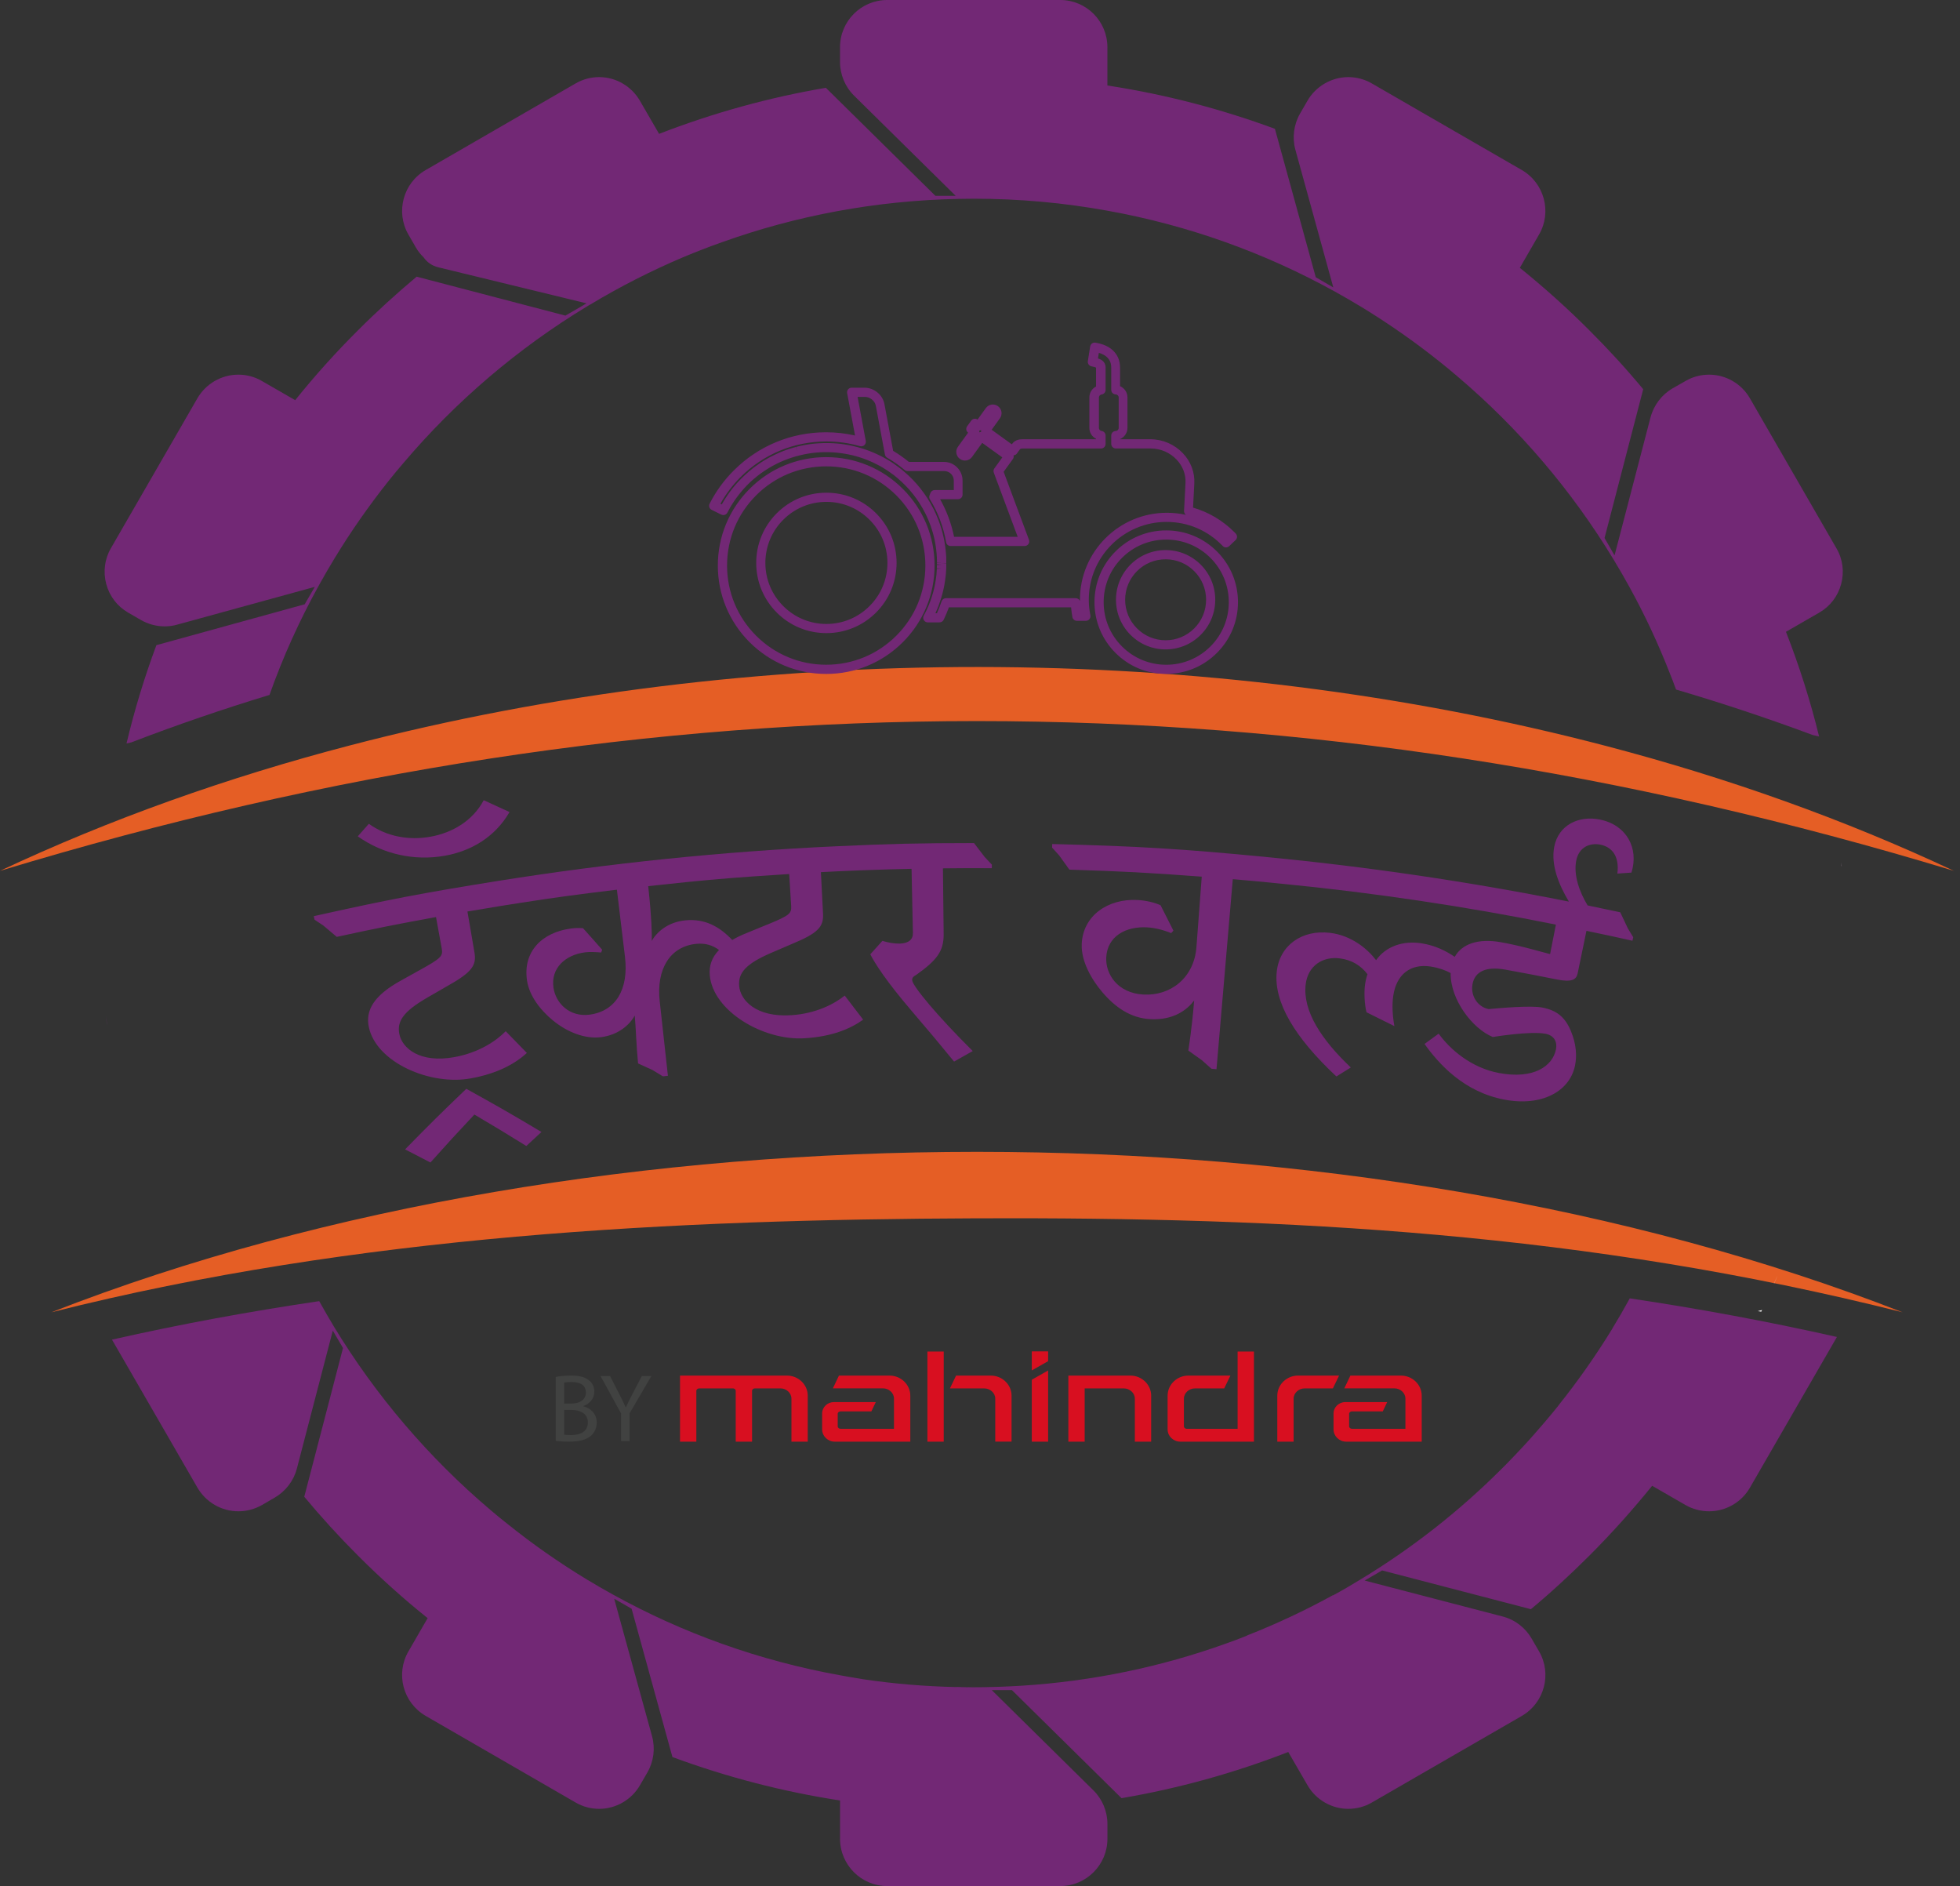<svg width="79" height="76" viewBox="0 0 79 76" fill="none" xmlns="http://www.w3.org/2000/svg">
<rect x="0" y="0" width="79" height="76" fill="#333333" stroke="none"/>
<path d="M74.21 23.533C74.08 24.024 73.765 24.434 73.324 24.688L71.985 25.459C72.523 26.836 72.972 28.248 73.32 29.676C73.236 29.657 73.151 29.637 73.065 29.619C71.266 28.949 69.427 28.337 67.554 27.785C67.475 27.564 67.39 27.344 67.301 27.124C66.833 25.927 66.292 24.769 65.678 23.656C65.471 23.28 65.256 22.908 65.033 22.54C63.342 19.751 61.213 17.261 58.738 15.162C58.504 14.962 58.27 14.767 58.032 14.579C57.038 13.785 55.991 13.052 54.898 12.384C54.533 12.162 54.161 11.947 53.785 11.739C50.98 10.19 47.9 9.077 44.635 8.49C42.886 8.172 41.086 8.007 39.249 8.007C39.045 8.007 38.846 8.01 38.642 8.014C35.297 8.08 32.082 8.69 29.089 9.764C28.564 9.948 28.046 10.152 27.532 10.366C26.239 10.915 24.996 11.548 23.802 12.265H23.798C23.749 12.292 23.703 12.319 23.657 12.349C20.864 14.042 18.366 16.175 16.268 18.649C16.068 18.879 15.876 19.113 15.685 19.351C14.89 20.349 14.154 21.396 13.49 22.49C13.267 22.854 13.053 23.226 12.845 23.602C12.069 25.004 11.404 26.474 10.862 28.003C8.967 28.579 7.107 29.217 5.29 29.916C5.227 29.93 5.163 29.945 5.099 29.96C5.418 28.617 5.821 27.293 6.304 25.997L12.281 24.35L12.361 24.212L12.688 23.648L12.655 23.657L7.141 25.171C6.975 25.218 6.807 25.24 6.638 25.24C6.304 25.24 5.975 25.152 5.687 24.987L5.169 24.688C4.727 24.434 4.413 24.024 4.282 23.533C4.152 23.042 4.217 22.528 4.47 22.091L7.957 16.048C8.299 15.461 8.928 15.097 9.608 15.097C9.941 15.097 10.271 15.185 10.559 15.354L11.898 16.125C12.684 15.147 13.525 14.21 14.423 13.316C15.182 12.556 15.973 11.836 16.794 11.149L22.78 12.715L22.79 12.718L23.492 12.311L23.496 12.307H23.5L23.638 12.223L23.585 12.21L17.657 10.769C17.419 10.711 17.212 10.57 17.074 10.37C17.07 10.37 17.07 10.366 17.07 10.366C16.947 10.247 16.843 10.113 16.759 9.967L16.46 9.449C15.938 8.544 16.249 7.374 17.158 6.852L23.197 3.364C23.485 3.196 23.814 3.107 24.148 3.107C24.827 3.107 25.456 3.476 25.794 4.063L26.565 5.394C28.744 4.55 30.993 3.928 33.287 3.538L37.702 7.891H38.52L38.495 7.868L34.422 3.852C34.062 3.495 33.858 3.004 33.858 2.497V1.903C33.858 0.852 34.71 0 35.757 0H42.736C43.783 0 44.635 0.852 44.635 1.903V3.445C46.941 3.798 49.192 4.381 51.387 5.191L53.033 11.172L53.58 11.489L53.736 11.579H53.739V11.576L52.212 6.035C52.078 5.548 52.147 5.014 52.4 4.577L52.699 4.059C53.036 3.476 53.67 3.107 54.345 3.107C54.679 3.107 55.009 3.196 55.297 3.364L61.339 6.852C62.245 7.378 62.559 8.544 62.034 9.449L61.259 10.792C62.233 11.579 63.173 12.419 64.066 13.316C64.826 14.073 65.552 14.866 66.231 15.684L64.673 21.68L65.076 22.382L66.526 16.819C66.656 16.328 66.979 15.902 67.416 15.649L67.934 15.354C68.221 15.185 68.551 15.097 68.886 15.097C69.561 15.097 70.194 15.461 70.531 16.048L74.018 22.091C74.276 22.528 74.341 23.042 74.21 23.533Z" fill="#722875"/>
<path d="M4.307 41.238L4.276 40.954C4.279 40.98 4.281 41.005 4.283 41.032C4.283 41.03 4.283 41.028 4.283 41.026L4.275 40.955C4.288 41.074 4.295 41.189 4.31 41.303C4.31 41.299 4.31 41.293 4.309 41.288V41.286C4.309 41.286 4.309 41.285 4.309 41.283C4.309 41.289 4.31 41.297 4.311 41.303C4.311 41.28 4.307 41.258 4.307 41.238Z" fill="#722875"/>
<path d="M71.51 51.719V51.715C71.517 51.7 71.523 51.686 71.529 51.671C71.529 51.67 71.53 51.668 71.531 51.667C71.531 51.665 71.533 51.663 71.534 51.661C71.543 51.64 71.553 51.618 71.561 51.597C71.57 51.572 71.581 51.548 71.591 51.524C71.593 51.519 71.595 51.515 71.596 51.511C71.61 51.474 71.627 51.439 71.641 51.402L71.623 51.444L71.625 51.44L71.507 51.713C71.507 51.713 71.503 51.717 71.503 51.721H71.51V51.719Z" fill="#722875"/>
<path d="M74.04 53.874C74.034 53.886 74.026 53.897 74.019 53.909L70.532 59.948C70.195 60.535 69.562 60.899 68.887 60.899C68.552 60.899 68.222 60.811 67.935 60.646L66.592 59.871C65.802 60.846 64.965 61.782 64.067 62.68C63.308 63.439 62.522 64.164 61.705 64.844L55.708 63.282L55.003 63.689L60.569 65.139C61.06 65.265 61.482 65.591 61.735 66.029L62.035 66.547C62.56 67.456 62.246 68.618 61.34 69.144L55.298 72.632C55.01 72.801 54.68 72.889 54.346 72.889C53.671 72.889 53.038 72.524 52.7 71.937L51.925 70.598C49.746 71.446 47.498 72.068 45.204 72.459L40.788 68.105H39.975L44.072 72.145C44.433 72.501 44.636 72.992 44.636 73.499V74.097C44.636 75.144 43.784 76 42.737 76H35.758C34.711 76 33.859 75.144 33.859 74.097V72.551H33.856C31.553 72.198 29.297 71.611 27.103 70.802L25.457 64.824L24.755 64.421L26.282 69.965C26.417 70.452 26.348 70.982 26.095 71.419L25.795 71.937C25.457 72.524 24.824 72.889 24.149 72.889C23.815 72.889 23.486 72.801 23.198 72.632L17.159 69.144C16.25 68.618 15.935 67.456 16.461 66.547L17.236 65.204C16.258 64.421 15.321 63.578 14.424 62.68C13.664 61.92 12.943 61.13 12.264 60.313L13.825 54.32L13.414 53.618L11.965 59.181C11.838 59.668 11.512 60.093 11.074 60.347L10.56 60.646C10.268 60.811 9.942 60.899 9.609 60.899C8.929 60.899 8.301 60.535 7.959 59.948L4.514 53.982C7.286 53.354 10.073 52.843 12.866 52.431C13.058 52.775 13.256 53.117 13.457 53.453C15.149 56.242 17.282 58.736 19.756 60.835C19.99 61.038 20.228 61.229 20.466 61.417C21.459 62.215 22.507 62.948 23.597 63.612C23.961 63.834 24.334 64.049 24.709 64.256C27.513 65.806 30.595 66.919 33.859 67.506C34.158 67.563 34.458 67.614 34.761 67.66V67.663C36.006 67.848 37.276 67.956 38.566 67.982L38.563 67.978C38.78 67.986 38.994 67.99 39.211 67.99H39.25C39.367 67.99 39.483 67.99 39.6 67.987C39.684 67.986 39.768 67.985 39.851 67.982C39.86 67.983 39.868 67.983 39.877 67.981C39.938 67.98 40 67.979 40.062 67.977C40.152 67.975 40.242 67.973 40.332 67.969C40.357 67.968 40.382 67.967 40.407 67.966C40.527 67.961 40.646 67.957 40.766 67.95C40.773 67.95 40.781 67.949 40.788 67.949C40.909 67.944 41.03 67.936 41.151 67.929C44.03 67.75 46.802 67.167 49.405 66.232C49.693 66.132 49.976 66.025 50.26 65.91L50.257 65.905C51.449 65.438 52.605 64.895 53.717 64.284L53.728 64.287C54.105 64.084 54.473 63.869 54.837 63.646C56.907 62.392 58.814 60.897 60.516 59.197C60.66 59.056 60.801 58.911 60.941 58.764C60.991 58.715 61.039 58.663 61.086 58.613C61.178 58.517 61.268 58.421 61.358 58.324C61.429 58.248 61.5 58.17 61.57 58.094C61.65 58.007 61.727 57.92 61.804 57.833C61.947 57.673 62.087 57.511 62.226 57.347C62.248 57.321 62.27 57.296 62.291 57.271C62.468 57.066 62.638 56.857 62.81 56.645L62.807 56.643C63.604 55.647 64.34 54.599 65.008 53.505H65.004C65.227 53.142 65.441 52.77 65.648 52.394C65.662 52.369 65.675 52.343 65.689 52.318C68.45 52.73 71.23 53.241 74.04 53.874Z" fill="#722875"/>
<path d="M74.227 34.899H74.231L74.216 34.758C74.22 34.803 74.223 34.853 74.227 34.899Z" fill="#722875"/>
<path d="M78.754 35.092C52.241 27.045 26.512 27.045 0 35.092C4.431 33.007 9.185 31.319 14.139 30.028C30.299 25.817 48.591 25.827 64.741 30.061C69.65 31.348 74.361 33.025 78.754 35.092Z" fill="#E55E25"/>
<path fill-rule="evenodd" clip-rule="evenodd" d="M76.686 52.88C54.634 44.258 24.12 44.259 2.068 52.88C14.443 49.76 27.189 49.139 39.38 49.093C51.938 49.045 63.94 49.666 76.686 52.88Z" fill="#E55E25"/>
<path fill-rule="evenodd" clip-rule="evenodd" d="M70.851 52.833L71.023 52.787C71.012 52.81 71 52.833 70.988 52.856C70.942 52.845 70.897 52.841 70.851 52.833Z" fill="white"/>
<path fill-rule="evenodd" clip-rule="evenodd" d="M71.507 51.713L71.641 51.402C71.626 51.444 71.606 51.482 71.591 51.525C71.564 51.59 71.541 51.651 71.51 51.717V51.721H71.503C71.503 51.721 71.507 51.717 71.507 51.713Z" fill="white"/>
<path fill-rule="evenodd" clip-rule="evenodd" d="M74.23 34.901H74.226C74.222 34.855 74.219 34.805 74.215 34.76L74.23 34.901Z" fill="white"/>
<path d="M16.327 46.315C16.738 46.525 16.942 46.631 17.349 46.844C18.045 46.066 18.399 45.68 19.121 44.912C19.968 45.411 20.387 45.665 21.214 46.179C21.457 45.952 21.579 45.839 21.824 45.614C20.631 44.902 20.026 44.554 18.795 43.875C17.786 44.84 17.293 45.329 16.327 46.316V46.315Z" fill="#722875"/>
<path d="M17.917 34.485C18.99 34.297 19.954 33.73 20.537 32.722C20.123 32.53 19.915 32.434 19.497 32.245C19.055 33.075 18.236 33.558 17.346 33.717C16.484 33.872 15.579 33.711 14.867 33.195C14.687 33.398 14.598 33.499 14.42 33.701C15.451 34.431 16.714 34.697 17.917 34.485Z" fill="#722875"/>
<path d="M39.26 33.972C37.03 33.973 35.915 33.999 33.688 34.102C29.115 34.313 24.554 34.782 20.034 35.504C17.067 35.978 15.588 36.261 12.646 36.918C12.66 36.975 12.665 37.003 12.678 37.06C12.819 37.153 12.888 37.2 13.028 37.292C13.247 37.476 13.357 37.568 13.574 37.752C15.17 37.406 15.97 37.246 17.574 36.954C17.667 37.462 17.712 37.715 17.805 38.223C17.86 38.521 17.787 38.61 16.936 39.081C16.637 39.245 16.488 39.329 16.191 39.495C15.067 40.106 14.722 40.71 14.867 41.392C15.169 42.808 17.328 43.752 18.967 43.456C20.083 43.254 20.776 42.849 21.237 42.43C20.898 42.078 20.727 41.903 20.383 41.554C20.023 41.921 19.338 42.409 18.323 42.596C16.927 42.854 16.212 42.241 16.097 41.673C15.992 41.157 16.253 40.764 17.208 40.208C17.523 40.025 17.681 39.933 17.998 39.752C19.04 39.173 19.212 38.896 19.123 38.377C19.009 37.718 18.953 37.389 18.841 36.73C19.394 36.635 19.763 36.574 20.193 36.505C20.312 36.486 20.426 36.468 20.538 36.45C20.657 36.431 20.782 36.412 20.92 36.391C20.92 36.391 20.92 36.391 20.92 36.39C22.334 36.169 23.252 36.045 24.865 35.851C24.995 36.932 25.059 37.473 25.19 38.556C25.348 39.875 24.811 40.746 23.769 40.886C22.973 40.994 22.402 40.44 22.309 39.802C22.193 39.007 22.789 38.48 23.573 38.376C23.769 38.349 24.043 38.366 24.23 38.382C24.247 38.337 24.256 38.316 24.272 38.271C23.966 37.922 23.811 37.749 23.5 37.403C23.298 37.39 23.197 37.39 22.998 37.418C21.839 37.577 21.063 38.352 21.244 39.523C21.341 40.147 21.797 40.716 22.275 41.11C22.863 41.595 23.584 41.879 24.237 41.792C24.917 41.702 25.38 41.302 25.584 40.92C25.633 41.445 25.646 42.132 25.718 42.852C25.95 42.957 26.065 43.01 26.296 43.115C26.465 43.218 26.55 43.269 26.719 43.372C26.8 43.363 26.84 43.359 26.921 43.35C26.788 42.147 26.722 41.545 26.59 40.341C26.449 39.059 27 38.135 28.069 38.033C28.434 37.998 28.726 38.091 28.982 38.28C28.684 38.584 28.575 38.924 28.609 39.304C28.741 40.746 30.766 41.938 32.423 41.838C33.552 41.77 34.285 41.45 34.791 41.088C34.496 40.699 34.347 40.505 34.048 40.118C33.648 40.439 32.913 40.843 31.886 40.909C30.476 40.999 29.84 40.306 29.793 39.729C29.75 39.204 30.054 38.845 31.064 38.405C31.397 38.26 31.565 38.188 31.899 38.046C32.999 37.594 33.2 37.338 33.173 36.812C33.138 36.145 33.121 35.812 33.087 35.144C33.645 35.114 34.018 35.098 34.453 35.08C34.583 35.074 34.702 35.069 34.815 35.066C34.931 35.062 35.053 35.057 35.187 35.053C35.689 35.035 36.104 35.023 36.741 35.01C36.763 36.047 36.773 36.565 36.796 37.602C36.802 37.853 36.622 38.014 36.271 38.023C36.047 38.029 35.793 37.984 35.566 37.912C35.37 38.128 35.272 38.237 35.078 38.455C35.259 38.804 35.683 39.496 36.767 40.762C37.454 41.564 37.791 41.967 38.455 42.777C38.755 42.607 38.905 42.521 39.208 42.353C37.8 40.959 36.771 39.722 36.766 39.498C36.763 39.38 36.831 39.339 36.928 39.285C37.763 38.689 38.042 38.333 38.035 37.635C38.023 36.577 38.018 36.049 38.006 34.991C38.795 34.982 39.188 34.981 39.977 34.985C39.977 34.927 39.977 34.898 39.977 34.84C39.863 34.718 39.805 34.657 39.691 34.536C39.518 34.309 39.431 34.196 39.257 33.97L39.26 33.972ZM30.927 37.256C30.612 37.383 30.455 37.448 30.142 37.578C29.894 37.676 29.689 37.772 29.515 37.879C29.003 37.34 28.414 37.008 27.622 37.086C26.913 37.156 26.47 37.562 26.267 37.916C26.285 37.689 26.257 36.91 26.143 35.864C26.136 35.801 26.133 35.77 26.126 35.708C28.396 35.459 29.532 35.362 31.809 35.22C31.841 35.735 31.857 35.992 31.889 36.507C31.908 36.809 31.826 36.889 30.928 37.257L30.927 37.256Z" fill="#722875"/>
<path d="M65.304 36.761C64.867 36.666 64.428 36.575 63.991 36.485C63.662 35.942 63.415 35.265 63.533 34.672C63.641 34.131 64.087 33.951 64.51 34.037C64.977 34.133 65.278 34.507 65.19 35.202C65.417 35.186 65.531 35.177 65.758 35.162C66.064 34.178 65.562 33.244 64.488 33.025C63.636 32.85 62.813 33.244 62.645 34.123C62.506 34.848 62.819 35.635 63.236 36.331C59.197 35.526 55.117 34.925 51.017 34.532C51.017 34.532 51.017 34.532 51.017 34.531C47.581 34.201 45.858 34.097 42.41 34.011C42.408 34.069 42.408 34.098 42.406 34.155C42.52 34.279 42.575 34.34 42.687 34.465C42.855 34.697 42.938 34.812 43.103 35.043C45.238 35.11 46.306 35.166 48.438 35.326C48.352 36.46 48.309 37.027 48.224 38.161C48.129 39.421 47.16 40.138 46.084 40.076C45.036 40.015 44.559 39.246 44.588 38.589C44.626 37.735 45.367 37.319 46.242 37.369C46.553 37.387 46.902 37.475 47.204 37.601C47.241 37.561 47.26 37.541 47.296 37.501C47.092 37.092 46.988 36.888 46.779 36.479C46.515 36.357 46.162 36.283 45.848 36.266C44.652 36.202 43.641 36.904 43.6 38.049C43.575 38.733 43.988 39.459 44.428 39.978C44.955 40.599 45.576 41.02 46.342 41.066C47.313 41.125 47.854 40.68 48.131 40.318C48.05 41.381 47.897 42.333 47.897 42.333C48.114 42.487 48.222 42.564 48.438 42.718C48.596 42.858 48.674 42.927 48.83 43.067C48.911 43.074 48.951 43.077 49.032 43.084C49.294 40.021 49.426 38.489 49.689 35.427C50.312 35.48 50.687 35.514 51.209 35.566C51.343 35.578 51.478 35.593 51.613 35.607C51.623 35.607 51.631 35.608 51.64 35.609C55.337 35.969 59.075 36.524 62.712 37.258C62.618 37.733 62.572 37.971 62.478 38.446C62.186 38.375 61.345 38.119 60.5 37.968C59.569 37.801 58.92 38.043 58.634 38.557C58.298 38.328 57.858 38.097 57.282 38.009C56.55 37.898 55.855 38.134 55.465 38.691C55.114 38.231 54.469 37.693 53.608 37.59C52.465 37.452 51.569 38.103 51.46 39.163C51.333 40.38 52.184 41.807 53.865 43.377C54.097 43.232 54.213 43.159 54.446 43.015C53.253 41.887 52.505 40.733 52.626 39.675C52.715 38.903 53.324 38.535 53.995 38.618C54.485 38.679 54.841 38.9 55.118 39.256C55.073 39.382 55.036 39.55 55.017 39.693C54.977 39.993 54.996 40.474 55.079 40.791C55.531 41.012 55.755 41.123 56.202 41.348C56.117 40.883 56.108 40.457 56.156 40.131C56.282 39.258 56.858 38.822 57.668 38.948C57.989 38.999 58.26 39.095 58.47 39.21C58.453 40.273 59.343 41.45 60.169 41.787C60.169 41.787 61.687 41.536 62.302 41.658C62.616 41.721 62.782 41.957 62.713 42.293C62.578 42.95 61.834 43.502 60.419 43.238C59.288 43.028 58.432 42.271 57.987 41.652C57.758 41.817 57.644 41.9 57.417 42.067C57.988 42.864 58.993 43.998 60.634 44.31C62.142 44.597 63.261 43.981 63.48 42.952C63.563 42.566 63.541 42.074 63.31 41.531C63.073 40.971 62.734 40.713 62.169 40.601C61.714 40.511 60.494 40.616 60.002 40.662C59.603 40.591 59.264 40.172 59.35 39.666C59.441 39.135 59.922 38.934 60.676 39.072C61.508 39.224 61.923 39.303 62.754 39.469C63.367 39.592 63.537 39.468 63.589 39.223C63.731 38.538 63.801 38.195 63.944 37.509C64.686 37.663 65.057 37.742 65.798 37.908C65.81 37.852 65.816 37.823 65.829 37.767C65.742 37.623 65.699 37.551 65.612 37.409C65.49 37.15 65.429 37.021 65.306 36.762L65.304 36.761Z" fill="#722875"/>
<path d="M47.006 27.157C46.234 27.157 45.507 26.856 44.961 26.309C44.415 25.763 44.114 25.037 44.114 24.265C44.114 23.493 44.415 22.766 44.961 22.22C45.507 21.674 46.234 21.373 47.006 21.373C47.778 21.373 48.504 21.674 49.05 22.22C49.597 22.766 49.898 23.493 49.898 24.265C49.898 25.037 49.597 25.763 49.05 26.309C48.504 26.856 47.778 27.157 47.006 27.157ZM47.006 21.743C46.332 21.743 45.699 22.005 45.222 22.481C44.746 22.957 44.484 23.591 44.484 24.265C44.484 24.939 44.746 25.572 45.222 26.048C45.699 26.524 46.332 26.787 47.006 26.787C47.679 26.787 48.313 26.524 48.789 26.048C49.265 25.572 49.528 24.939 49.528 24.265C49.528 23.591 49.265 22.958 48.789 22.481C48.313 22.005 47.679 21.743 47.006 21.743ZM33.301 27.157C32.135 27.157 31.038 26.702 30.213 25.878C29.388 25.053 28.933 23.956 28.933 22.789C28.933 21.622 29.388 20.526 30.213 19.7C31.037 18.875 32.135 18.421 33.301 18.421C34.468 18.421 35.565 18.875 36.39 19.7C37.216 20.525 37.669 21.622 37.669 22.789C37.669 23.956 37.215 25.052 36.39 25.878C35.565 26.702 34.468 27.157 33.301 27.157ZM30.475 19.962C29.72 20.718 29.305 21.721 29.305 22.789C29.305 23.856 29.721 24.861 30.475 25.615C31.23 26.37 32.234 26.786 33.301 26.786C34.369 26.786 35.373 26.369 36.128 25.615C36.883 24.86 37.298 23.856 37.298 22.789C37.298 21.721 36.882 20.717 36.128 19.962C35.372 19.207 34.369 18.792 33.301 18.792C32.234 18.792 31.229 19.208 30.475 19.962ZM46.981 26.168C46.447 26.168 45.945 25.96 45.566 25.582C45.189 25.205 44.981 24.702 44.981 24.167C44.981 23.632 45.189 23.131 45.566 22.752C45.944 22.375 46.447 22.166 46.981 22.166C47.516 22.166 48.018 22.375 48.396 22.752C48.774 23.13 48.982 23.633 48.982 24.167C48.982 24.701 48.774 25.204 48.396 25.582C48.019 25.96 47.517 26.168 46.981 26.168ZM46.981 22.537C46.546 22.537 46.136 22.706 45.828 23.015C45.52 23.323 45.35 23.733 45.35 24.168C45.35 24.604 45.52 25.014 45.828 25.322C46.136 25.63 46.546 25.8 46.981 25.8C47.417 25.8 47.827 25.63 48.135 25.322C48.443 25.014 48.613 24.604 48.613 24.168C48.613 23.733 48.443 23.323 48.135 23.015C47.827 22.706 47.417 22.537 46.981 22.537ZM33.309 25.512C32.553 25.512 31.842 25.218 31.308 24.684C30.774 24.149 30.48 23.438 30.48 22.683C30.48 21.928 30.774 21.216 31.308 20.682C31.842 20.148 32.554 19.854 33.309 19.854C34.064 19.854 34.775 20.148 35.31 20.682C35.844 21.216 36.138 21.928 36.138 22.683C36.138 23.438 35.844 24.149 35.31 24.684C34.775 25.218 34.064 25.512 33.309 25.512ZM31.57 20.944C31.105 21.408 30.849 22.026 30.849 22.683C30.849 23.34 31.105 23.957 31.57 24.422C32.034 24.887 32.652 25.143 33.309 25.143C33.966 25.143 34.583 24.887 35.048 24.422C35.513 23.957 35.769 23.34 35.769 22.683C35.769 22.026 35.513 21.408 35.048 20.944C34.583 20.479 33.966 20.223 33.309 20.223C32.652 20.223 32.034 20.479 31.57 20.944ZM37.881 25.08H37.397C37.331 25.08 37.271 25.045 37.237 24.99C37.203 24.934 37.203 24.864 37.233 24.807C37.249 24.777 37.265 24.747 37.281 24.717C37.3 24.681 37.315 24.651 37.329 24.621C37.347 24.583 37.361 24.553 37.375 24.523C37.393 24.485 37.406 24.454 37.419 24.423C37.435 24.386 37.448 24.354 37.46 24.321C37.473 24.286 37.486 24.256 37.497 24.225C37.582 23.993 37.65 23.751 37.695 23.506C37.695 23.504 37.695 23.503 37.695 23.501C37.715 23.388 37.732 23.273 37.744 23.16L37.747 23.136C37.747 23.132 37.747 23.127 37.747 23.126C37.747 23.124 37.748 23.116 37.748 23.114V23.11V23.1V23.088C37.748 23.088 37.75 23.078 37.75 23.076L37.759 22.951V22.938V22.927H37.945L37.76 22.916C37.76 22.916 37.76 22.903 37.76 22.901H37.946L37.761 22.892V22.881C37.761 22.881 37.761 22.878 37.761 22.876C37.761 22.872 37.761 22.869 37.761 22.867L37.763 22.801C37.763 22.801 37.763 22.798 37.763 22.795C37.763 22.793 37.763 22.79 37.763 22.788V22.766L37.949 22.759L37.764 22.749V22.738L37.949 22.734L37.764 22.728V22.718C37.764 22.718 37.764 22.709 37.764 22.706V22.686L37.949 22.675H37.764V22.631C37.764 22.631 37.764 22.622 37.764 22.618V22.597C37.764 22.597 37.764 22.593 37.764 22.59C37.764 22.586 37.764 22.583 37.764 22.58C37.764 22.578 37.764 22.569 37.764 22.567V22.53C37.764 22.53 37.762 22.52 37.762 22.518C37.762 22.517 37.762 22.515 37.762 22.512C37.762 22.509 37.762 22.503 37.762 22.502C37.762 22.502 37.762 22.5 37.762 22.499C37.762 22.496 37.762 22.494 37.762 22.492C37.762 22.492 37.762 22.486 37.762 22.484C37.762 22.483 37.762 22.481 37.762 22.48C37.762 22.477 37.762 22.473 37.762 22.47C37.753 22.264 37.727 22.054 37.689 21.85C37.689 21.847 37.688 21.843 37.687 21.84L37.677 21.787L37.675 21.778C37.668 21.746 37.661 21.712 37.653 21.678L37.651 21.668C37.643 21.636 37.636 21.604 37.627 21.572L37.624 21.56C37.616 21.529 37.607 21.497 37.599 21.466L37.595 21.454C37.587 21.423 37.577 21.392 37.567 21.361L37.562 21.347C37.553 21.317 37.544 21.288 37.533 21.259L37.528 21.242C37.518 21.214 37.508 21.185 37.498 21.157L37.491 21.139C37.481 21.111 37.471 21.083 37.459 21.055L37.451 21.035C37.441 21.008 37.429 20.982 37.419 20.956L37.411 20.936C37.399 20.911 37.388 20.885 37.377 20.859L37.366 20.833C37.354 20.809 37.343 20.784 37.331 20.759L37.319 20.735C37.307 20.712 37.296 20.688 37.284 20.664C37.011 20.127 36.638 19.658 36.176 19.268C36.175 19.268 36.175 19.266 36.174 19.265C36.15 19.245 36.127 19.226 36.102 19.206C36.074 19.184 36.05 19.165 36.026 19.145C35.965 19.098 35.903 19.053 35.839 19.009L35.831 19.004C35.808 18.988 35.785 18.973 35.762 18.958L35.744 18.947C35.723 18.933 35.7 18.919 35.678 18.904L35.659 18.892C35.634 18.877 35.608 18.861 35.583 18.845L35.55 18.826C35.531 18.814 35.511 18.803 35.491 18.792L35.459 18.774C35.439 18.764 35.418 18.753 35.398 18.741L35.217 18.651C35.198 18.641 35.179 18.633 35.161 18.624L35.121 18.606C35.102 18.598 35.082 18.59 35.062 18.581L35.016 18.561C34.998 18.554 34.979 18.546 34.959 18.538L34.918 18.521C34.895 18.513 34.874 18.504 34.851 18.496L34.827 18.487C34.796 18.476 34.773 18.468 34.749 18.46L34.721 18.451C34.696 18.442 34.67 18.434 34.644 18.426L34.614 18.416C34.587 18.408 34.559 18.399 34.531 18.392L34.511 18.386C34.483 18.379 34.455 18.371 34.428 18.364L34.406 18.358C34.379 18.351 34.351 18.344 34.323 18.337L34.301 18.333C34.271 18.326 34.24 18.32 34.209 18.313L34.195 18.31C34.163 18.304 34.131 18.297 34.097 18.292L34.082 18.289C34.052 18.283 34.02 18.278 33.989 18.274L33.973 18.271C33.941 18.266 33.91 18.262 33.877 18.258L33.864 18.256C33.83 18.251 33.795 18.247 33.76 18.244C33.72 18.24 33.684 18.236 33.648 18.233H33.638C33.603 18.231 33.569 18.228 33.536 18.226H33.523C33.49 18.224 33.455 18.222 33.42 18.221H33.409C33.341 18.219 33.268 18.219 33.196 18.221H33.167C33.138 18.223 33.111 18.224 33.083 18.225H33.064C33.03 18.228 32.997 18.23 32.964 18.233L32.936 18.234C32.911 18.236 32.884 18.239 32.858 18.241L32.832 18.244C32.799 18.247 32.765 18.251 32.733 18.255L32.718 18.257C32.689 18.261 32.66 18.264 32.632 18.269L32.604 18.274C32.574 18.278 32.545 18.283 32.515 18.289L32.504 18.291C32.474 18.296 32.441 18.303 32.408 18.309L32.384 18.315C32.357 18.321 32.331 18.326 32.305 18.332L32.289 18.336C32.252 18.344 32.22 18.352 32.189 18.36L32.167 18.366C32.143 18.372 32.117 18.379 32.092 18.386L32.065 18.394C32.035 18.402 32.004 18.412 31.974 18.421L31.964 18.424C31.936 18.433 31.908 18.442 31.88 18.451L31.854 18.46C31.828 18.469 31.802 18.478 31.776 18.487C31.776 18.487 31.766 18.49 31.765 18.491C31.731 18.504 31.701 18.515 31.671 18.527L31.655 18.533L31.645 18.537C31.622 18.547 31.599 18.556 31.575 18.565L31.553 18.575C31.524 18.587 31.495 18.599 31.466 18.612L31.454 18.617C31.423 18.631 31.4 18.642 31.377 18.653L31.349 18.666C31.322 18.68 31.294 18.694 31.266 18.708C31.235 18.724 31.208 18.738 31.181 18.753L31.154 18.767C31.132 18.779 31.11 18.792 31.087 18.804L31.07 18.814C31.044 18.828 31.017 18.845 30.99 18.861L30.969 18.875C30.946 18.889 30.926 18.902 30.905 18.915L30.883 18.929C30.856 18.946 30.831 18.962 30.805 18.979L30.788 18.991C30.767 19.005 30.747 19.019 30.725 19.034L30.7 19.052C30.678 19.067 30.657 19.082 30.635 19.098L30.628 19.104C30.6 19.126 30.575 19.144 30.551 19.163L30.527 19.181C30.509 19.196 30.49 19.211 30.471 19.226L30.451 19.243C30.427 19.262 30.404 19.282 30.38 19.302L30.362 19.318C30.343 19.334 30.325 19.35 30.307 19.366L30.286 19.385C30.262 19.407 30.24 19.427 30.217 19.449L30.207 19.459C30.188 19.478 30.169 19.497 30.15 19.515L30.127 19.538C30.11 19.555 30.093 19.573 30.075 19.591L30.068 19.599C30.068 19.599 30.062 19.605 30.062 19.606C30.04 19.629 30.02 19.651 29.999 19.674L29.981 19.694C29.964 19.713 29.948 19.731 29.933 19.748L29.915 19.768C29.894 19.792 29.875 19.815 29.856 19.839L29.843 19.856C29.825 19.877 29.811 19.895 29.796 19.914L29.776 19.939C29.759 19.961 29.742 19.983 29.725 20.005L29.712 20.022C29.696 20.044 29.68 20.066 29.664 20.088L29.645 20.115C29.633 20.133 29.619 20.153 29.605 20.172L29.59 20.195C29.575 20.219 29.558 20.244 29.541 20.27L29.525 20.294C29.513 20.314 29.5 20.333 29.488 20.352L29.472 20.378C29.456 20.405 29.441 20.431 29.425 20.457L29.414 20.478C29.403 20.497 29.391 20.519 29.38 20.541L29.364 20.57C29.351 20.592 29.34 20.614 29.328 20.636L29.322 20.648C29.305 20.687 29.272 20.72 29.232 20.738C29.181 20.762 29.122 20.761 29.072 20.736L28.685 20.545C28.641 20.524 28.607 20.484 28.591 20.438C28.576 20.391 28.58 20.339 28.603 20.295C28.854 19.802 29.18 19.353 29.573 18.961C30.567 17.966 31.888 17.419 33.295 17.419C33.689 17.419 34.081 17.463 34.463 17.549L34.145 15.841C34.135 15.787 34.15 15.731 34.184 15.689C34.22 15.647 34.271 15.623 34.327 15.623H34.849C35.227 15.623 35.578 15.91 35.647 16.279L35.999 18.167C36.221 18.3 36.433 18.45 36.633 18.613H38.046C38.46 18.613 38.797 18.95 38.797 19.365V19.931C38.797 20.034 38.715 20.116 38.613 20.116H37.892C38.158 20.59 38.347 21.099 38.455 21.631H41.019L40.056 19.046C40.035 18.988 40.043 18.923 40.08 18.873L40.4 18.431L39.589 17.846L39.178 18.413C39.065 18.57 38.845 18.605 38.689 18.492C38.532 18.379 38.497 18.159 38.61 18.003L39.021 17.435C38.982 17.406 38.956 17.364 38.948 17.316C38.941 17.267 38.952 17.218 38.981 17.178L39.146 16.95C39.175 16.91 39.218 16.883 39.267 16.876C39.315 16.868 39.363 16.879 39.402 16.907L39.735 16.445C39.848 16.289 40.067 16.253 40.224 16.367C40.38 16.48 40.416 16.699 40.303 16.856L39.97 17.317L40.781 17.904L40.794 17.887C40.928 17.701 41.14 17.701 41.211 17.701H44.177V17.681C44.015 17.599 43.908 17.431 43.908 17.242V16.014C43.908 15.825 44.016 15.657 44.177 15.576V14.821C44.177 14.821 44.177 14.816 44.177 14.813C44.154 14.801 44.103 14.78 44 14.763C43.9 14.747 43.831 14.653 43.847 14.552L43.94 13.962C43.948 13.913 43.975 13.87 44.014 13.841C44.054 13.812 44.103 13.801 44.152 13.808C44.454 13.857 44.693 13.963 44.862 14.125C45.048 14.303 45.143 14.531 45.144 14.801C45.144 14.807 45.145 14.814 45.145 14.82V15.561C45.321 15.636 45.444 15.812 45.444 16.013V17.241C45.444 17.442 45.32 17.618 45.145 17.694V17.7H46.368C46.861 17.7 47.337 17.905 47.678 18.264C47.997 18.6 48.16 19.032 48.138 19.479L48.087 20.455C48.711 20.635 49.281 20.972 49.744 21.435C49.766 21.456 49.787 21.478 49.808 21.5C49.841 21.536 49.86 21.584 49.859 21.632C49.858 21.681 49.838 21.728 49.802 21.762L49.544 22.007C49.47 22.078 49.353 22.075 49.283 22.001C48.686 21.375 47.881 21.031 47.017 21.031C45.29 21.031 43.885 22.436 43.885 24.163C43.885 24.375 43.907 24.588 43.949 24.794C43.96 24.849 43.946 24.905 43.911 24.948C43.876 24.991 43.823 25.016 43.768 25.016H43.405C43.316 25.016 43.239 24.953 43.224 24.864C43.2 24.735 43.182 24.605 43.172 24.474H38.246C38.185 24.644 38.114 24.812 38.035 24.975C38.004 25.039 37.939 25.079 37.868 25.079L37.881 25.08ZM37.696 24.711H37.763C37.834 24.554 37.897 24.394 37.951 24.232C37.977 24.156 38.047 24.105 38.127 24.105H43.358C43.434 24.105 43.499 24.15 43.528 24.216C43.528 24.199 43.528 24.181 43.528 24.165C43.528 22.234 45.099 20.663 47.03 20.663C47.292 20.663 47.55 20.691 47.8 20.746C47.751 20.71 47.721 20.651 47.724 20.587L47.783 19.462C47.8 19.117 47.673 18.783 47.424 18.52C47.153 18.235 46.774 18.072 46.383 18.072H44.975C44.873 18.072 44.79 17.99 44.79 17.888V17.55C44.79 17.45 44.871 17.368 44.971 17.366C45.037 17.364 45.09 17.309 45.09 17.244V16.016C45.09 15.951 45.037 15.895 44.971 15.894C44.871 15.893 44.79 15.81 44.79 15.71V14.844C44.79 14.836 44.789 14.829 44.789 14.821C44.792 14.645 44.737 14.507 44.622 14.396C44.541 14.318 44.43 14.259 44.291 14.218L44.255 14.443C44.344 14.472 44.413 14.509 44.463 14.559C44.51 14.604 44.566 14.687 44.563 14.823C44.563 14.829 44.563 14.835 44.562 14.84V15.713C44.562 15.806 44.492 15.885 44.4 15.896C44.34 15.904 44.293 15.957 44.293 16.017V17.245C44.293 17.305 44.34 17.358 44.4 17.366C44.492 17.377 44.562 17.456 44.562 17.549V17.889C44.562 17.991 44.479 18.073 44.377 18.073H41.227C41.133 18.073 41.118 18.094 41.109 18.106L40.989 18.273C40.956 18.319 40.905 18.345 40.854 18.349C40.855 18.353 40.855 18.358 40.856 18.363C40.864 18.412 40.853 18.461 40.824 18.5L40.453 19.011L41.474 21.753C41.495 21.81 41.487 21.873 41.452 21.923C41.418 21.973 41.361 22.003 41.301 22.003H38.316C38.226 22.003 38.149 21.938 38.134 21.849C38.028 21.235 37.809 20.654 37.482 20.122C37.452 20.073 37.446 20.014 37.466 19.961L37.501 19.868C37.528 19.795 37.596 19.747 37.674 19.747H38.444V19.365C38.444 19.154 38.273 18.982 38.062 18.982H36.582C36.538 18.982 36.496 18.967 36.463 18.939C36.243 18.754 36.006 18.587 35.757 18.443C35.71 18.416 35.677 18.37 35.668 18.317L35.3 16.346C35.265 16.155 35.065 15.993 34.865 15.993H34.566L34.896 17.767C34.908 17.83 34.886 17.894 34.839 17.937C34.791 17.98 34.725 17.995 34.664 17.979C34.226 17.853 33.771 17.789 33.312 17.789C32.004 17.789 30.776 18.298 29.851 19.223C29.53 19.544 29.257 19.905 29.037 20.299L29.092 20.326C29.098 20.316 29.103 20.305 29.11 20.295L29.122 20.274C29.139 20.244 29.156 20.216 29.172 20.188L29.19 20.159C29.202 20.14 29.216 20.119 29.229 20.098L29.245 20.072C29.264 20.043 29.282 20.016 29.3 19.989L29.315 19.967C29.33 19.946 29.344 19.925 29.358 19.904L29.379 19.875C29.396 19.851 29.413 19.827 29.431 19.803L29.445 19.784C29.463 19.76 29.482 19.737 29.5 19.713L29.515 19.692C29.536 19.666 29.552 19.647 29.568 19.627L29.586 19.605C29.606 19.58 29.628 19.555 29.649 19.53L29.669 19.508C29.686 19.488 29.703 19.47 29.72 19.451L29.741 19.427C29.763 19.403 29.786 19.379 29.809 19.355L29.818 19.346C29.843 19.32 29.861 19.301 29.881 19.282L29.904 19.259C29.925 19.238 29.946 19.218 29.966 19.199L29.977 19.187C30.003 19.163 30.027 19.141 30.052 19.118L30.076 19.098C30.096 19.08 30.114 19.063 30.134 19.046L30.154 19.027C30.18 19.006 30.205 18.984 30.23 18.962L30.252 18.945C30.272 18.928 30.292 18.912 30.313 18.896L30.337 18.876C30.364 18.856 30.391 18.835 30.417 18.815L30.429 18.806C30.453 18.788 30.476 18.771 30.5 18.755L30.527 18.736C30.549 18.72 30.573 18.704 30.595 18.688L30.612 18.676C30.64 18.656 30.668 18.638 30.697 18.62L30.721 18.605C30.744 18.59 30.767 18.576 30.789 18.562L30.814 18.547C30.842 18.53 30.872 18.513 30.901 18.496L30.919 18.485C30.944 18.471 30.968 18.458 30.992 18.444L31.02 18.429C31.05 18.413 31.079 18.398 31.11 18.383C31.144 18.365 31.174 18.35 31.204 18.336L31.231 18.323C31.257 18.31 31.282 18.298 31.307 18.287L31.328 18.277C31.358 18.263 31.39 18.25 31.422 18.236L31.445 18.226C31.47 18.216 31.495 18.205 31.521 18.195L31.548 18.184C31.58 18.172 31.612 18.159 31.645 18.147C31.645 18.147 31.654 18.143 31.655 18.143C31.689 18.131 31.717 18.121 31.746 18.112L31.773 18.102C31.804 18.092 31.834 18.083 31.864 18.072L31.874 18.07C31.909 18.059 31.943 18.049 31.976 18.04L32.004 18.032C32.032 18.024 32.059 18.017 32.087 18.009L32.144 18.186L32.096 18.007L32.109 18.003C32.143 17.994 32.178 17.986 32.212 17.978L32.238 17.972C32.265 17.965 32.293 17.96 32.322 17.954L32.347 17.949C32.384 17.941 32.419 17.934 32.454 17.928L32.466 17.926C32.496 17.921 32.529 17.916 32.562 17.91L32.591 17.905C32.623 17.901 32.654 17.896 32.685 17.892L32.7 17.89C32.737 17.886 32.773 17.882 32.809 17.878L32.837 17.875C32.866 17.873 32.894 17.87 32.922 17.868L32.951 17.866C32.986 17.863 33.023 17.861 33.059 17.86H33.072C33.11 17.857 33.14 17.856 33.17 17.855H33.201C33.278 17.852 33.356 17.852 33.433 17.855H33.444C33.48 17.856 33.517 17.858 33.553 17.86H33.568C33.603 17.862 33.64 17.864 33.676 17.867H33.688C33.728 17.871 33.767 17.875 33.806 17.878C33.847 17.882 33.885 17.887 33.923 17.891L33.936 17.893C33.971 17.898 34.005 17.903 34.041 17.908L34.057 17.911C34.09 17.917 34.124 17.922 34.158 17.928L34.174 17.931C34.209 17.937 34.245 17.944 34.281 17.951L34.295 17.954C34.328 17.961 34.361 17.968 34.394 17.976L34.416 17.981C34.447 17.988 34.477 17.995 34.508 18.004L34.531 18.009C34.562 18.018 34.592 18.025 34.622 18.034L34.642 18.04C34.674 18.049 34.704 18.057 34.734 18.067L34.766 18.076C34.794 18.085 34.822 18.094 34.849 18.103L34.873 18.111C34.907 18.122 34.932 18.131 34.957 18.141L34.991 18.153C35.014 18.161 35.039 18.171 35.063 18.18L35.107 18.198C35.128 18.206 35.148 18.215 35.169 18.223L35.218 18.244C35.239 18.253 35.261 18.262 35.282 18.272L35.325 18.292C35.346 18.301 35.367 18.31 35.386 18.32L35.486 18.368C35.506 18.379 35.527 18.39 35.548 18.4L35.58 18.417C35.604 18.43 35.626 18.442 35.648 18.454L35.682 18.472C35.703 18.485 35.724 18.497 35.745 18.509L35.782 18.53C35.809 18.547 35.837 18.563 35.864 18.58L35.884 18.592C35.909 18.608 35.933 18.623 35.957 18.639L35.975 18.651C36 18.668 36.025 18.685 36.05 18.702L36.058 18.709C36.128 18.756 36.195 18.806 36.26 18.856C36.286 18.876 36.312 18.897 36.339 18.918C36.368 18.941 36.392 18.962 36.417 18.982C36.418 18.982 36.419 18.984 36.42 18.985C36.921 19.407 37.326 19.916 37.622 20.499C37.636 20.525 37.648 20.55 37.661 20.576L37.673 20.602C37.686 20.63 37.698 20.657 37.711 20.684L37.723 20.711C37.735 20.739 37.747 20.767 37.759 20.796L37.768 20.816C37.78 20.845 37.792 20.874 37.803 20.902L37.812 20.923C37.824 20.954 37.835 20.985 37.846 21.015L37.854 21.035C37.865 21.065 37.876 21.096 37.887 21.127L37.892 21.144C37.904 21.176 37.914 21.208 37.923 21.241L37.928 21.255C37.938 21.288 37.949 21.323 37.959 21.359L37.963 21.371C37.972 21.404 37.981 21.438 37.99 21.472L37.993 21.484C38.001 21.518 38.009 21.553 38.018 21.587L38.021 21.599C38.029 21.636 38.037 21.672 38.045 21.708C38.045 21.708 38.047 21.718 38.047 21.719C38.052 21.74 38.056 21.763 38.06 21.786C38.06 21.79 38.061 21.794 38.062 21.796C38.102 22.015 38.128 22.237 38.139 22.459C38.139 22.46 38.139 22.462 38.139 22.464C38.139 22.466 38.139 22.468 38.139 22.47C38.139 22.472 38.139 22.474 38.139 22.477C38.139 22.479 38.139 22.48 38.139 22.481C38.139 22.481 38.139 22.484 38.139 22.485C38.139 22.486 38.139 22.488 38.139 22.49C38.139 22.493 38.139 22.494 38.139 22.495C38.139 22.497 38.139 22.506 38.139 22.508C38.139 22.509 38.139 22.517 38.139 22.519C38.139 22.521 38.139 22.527 38.139 22.529V22.557C38.139 22.557 38.14 22.568 38.14 22.57C38.14 22.571 38.14 22.581 38.14 22.583C38.14 22.585 38.14 22.592 38.14 22.596V22.619C38.14 22.619 38.14 22.627 38.14 22.63V22.684V22.708L37.955 22.718H38.14C38.14 22.718 38.14 22.727 38.14 22.73C38.14 22.732 38.14 22.74 38.14 22.742C38.14 22.744 38.14 22.75 38.14 22.752C38.14 22.755 38.14 22.767 38.14 22.77V22.783V22.806C38.14 22.806 38.14 22.817 38.14 22.818L38.138 22.889C38.138 22.889 38.138 22.889 38.138 22.891C38.138 22.893 38.138 22.896 38.138 22.898C38.138 22.899 38.138 22.901 38.138 22.903V22.913L38.137 22.924C38.137 22.926 38.137 22.942 38.136 22.944C38.136 22.946 38.136 22.953 38.136 22.955V22.965C38.136 22.965 38.135 22.976 38.135 22.977L38.127 23.091C38.127 23.091 38.127 23.102 38.126 23.103V23.113C38.126 23.113 38.124 23.127 38.124 23.128C38.124 23.13 38.123 23.142 38.122 23.144C38.122 23.145 38.122 23.146 38.122 23.147C38.122 23.147 38.122 23.157 38.121 23.158C38.121 23.16 38.12 23.168 38.12 23.17C38.12 23.173 38.12 23.176 38.12 23.179L38.117 23.202C38.104 23.326 38.086 23.448 38.064 23.569C38.064 23.571 38.064 23.573 38.064 23.574C38.014 23.841 37.942 24.105 37.848 24.358C37.836 24.391 37.824 24.424 37.811 24.457C37.795 24.496 37.781 24.531 37.767 24.565C37.75 24.605 37.735 24.639 37.72 24.671C37.713 24.686 37.707 24.701 37.7 24.715L37.696 24.711ZM39.471 17.35C39.472 17.354 39.473 17.359 39.474 17.364C39.477 17.384 39.477 17.404 39.474 17.424C39.497 17.413 39.521 17.405 39.545 17.403C39.544 17.398 39.544 17.394 39.543 17.389C39.54 17.369 39.54 17.349 39.543 17.329C39.525 17.338 39.506 17.345 39.486 17.348C39.482 17.348 39.477 17.349 39.471 17.35Z" fill="#722875"/>
<path d="M39.209 67.989C38.993 67.989 38.779 67.987 38.564 67.982L38.56 67.978C38.778 67.986 38.992 67.989 39.209 67.989Z" fill="#722875"/>
<path fill-rule="evenodd" clip-rule="evenodd" d="M54.429 55.43H56.464C56.926 55.43 57.304 55.795 57.304 56.239V58.093H54.261C53.98 58.093 53.75 57.871 53.75 57.6V56.956C53.75 56.704 53.963 56.498 54.226 56.498H55.913L55.734 56.873H54.493C54.437 56.873 54.378 56.913 54.378 56.971V57.477C54.378 57.535 54.437 57.575 54.493 57.575H56.647V56.36C56.647 56.125 56.437 55.945 56.204 55.945H54.184L54.43 55.428L54.429 55.43ZM42.246 54.849V54.455H41.588V55.223L42.246 54.849ZM41.588 55.598L42.246 55.224V58.093H41.588V55.598ZM45.559 55.43C46.021 55.43 46.399 55.795 46.399 56.239V58.093H45.741V56.362C45.741 56.127 45.531 55.947 45.298 55.947H43.719V58.093H43.061V55.431C43.891 55.431 44.725 55.43 45.558 55.43H45.559ZM53.972 55.43H52.322C51.86 55.43 51.483 55.795 51.483 56.239V58.093H52.141V56.362C52.141 56.127 52.35 55.947 52.584 55.947H53.723L53.973 55.43H53.972ZM31.899 58.093H32.557V56.239C32.557 55.794 32.179 55.43 31.717 55.43H27.409V58.093H28.067V56.045C28.067 55.987 28.127 55.946 28.182 55.946H29.54C29.596 55.946 29.654 55.987 29.654 56.045V58.093H30.312V56.045C30.312 55.987 30.371 55.946 30.427 55.946H31.457C31.69 55.946 31.9 56.126 31.9 56.361V58.092L31.899 58.093ZM37.38 54.461V58.093H38.038V54.461H37.38ZM40.115 58.092H40.772V56.239C40.772 55.794 40.395 55.43 39.933 55.43H38.536L38.288 55.947H39.672C39.906 55.947 40.115 56.127 40.115 56.362V58.093L40.115 58.092ZM50.542 54.461V58.093H47.574C47.293 58.093 47.062 57.871 47.062 57.6V56.239C47.062 55.794 47.44 55.43 47.902 55.43H49.593L49.343 55.947H48.163C47.929 55.947 47.719 56.127 47.719 56.362V57.478C47.719 57.536 47.778 57.576 47.834 57.576H49.883V54.461H50.541H50.542ZM33.816 55.43H35.852C36.314 55.43 36.691 55.795 36.691 56.239V58.093H33.648C33.367 58.093 33.137 57.871 33.137 57.6V56.956C33.137 56.704 33.35 56.498 33.612 56.498H35.3L35.121 56.873H33.879C33.824 56.873 33.765 56.913 33.765 56.971V57.477C33.765 57.535 33.824 57.575 33.879 57.575H36.033V56.36C36.033 56.125 35.824 55.945 35.59 55.945H33.57L33.816 55.428V55.43Z" fill="#D80F20"/>
<path d="M22.401 55.485C22.549 55.454 22.783 55.43 23.019 55.43C23.357 55.43 23.575 55.489 23.738 55.621C23.873 55.722 23.955 55.877 23.955 56.083C23.955 56.336 23.788 56.557 23.512 56.658V56.666C23.76 56.728 24.052 56.934 24.052 57.322C24.052 57.547 23.962 57.719 23.83 57.847C23.648 58.014 23.352 58.092 22.925 58.092C22.692 58.092 22.514 58.076 22.4 58.061V55.485H22.401ZM22.74 56.557H23.047C23.405 56.557 23.614 56.37 23.614 56.117C23.614 55.81 23.381 55.69 23.039 55.69C22.883 55.69 22.794 55.701 22.74 55.713V56.557ZM22.74 57.812C22.806 57.823 22.903 57.828 23.024 57.828C23.373 57.828 23.695 57.699 23.695 57.319C23.695 56.961 23.388 56.814 23.019 56.814H22.74V57.813V57.812Z" fill="#414241"/>
<path d="M25.034 58.068V56.957L24.206 55.449H24.59L24.959 56.172C25.061 56.37 25.139 56.53 25.22 56.712H25.227C25.302 56.541 25.391 56.37 25.492 56.172L25.869 55.449H26.254L25.376 56.953V58.068H25.034Z" fill="#414241"/>
</svg>
